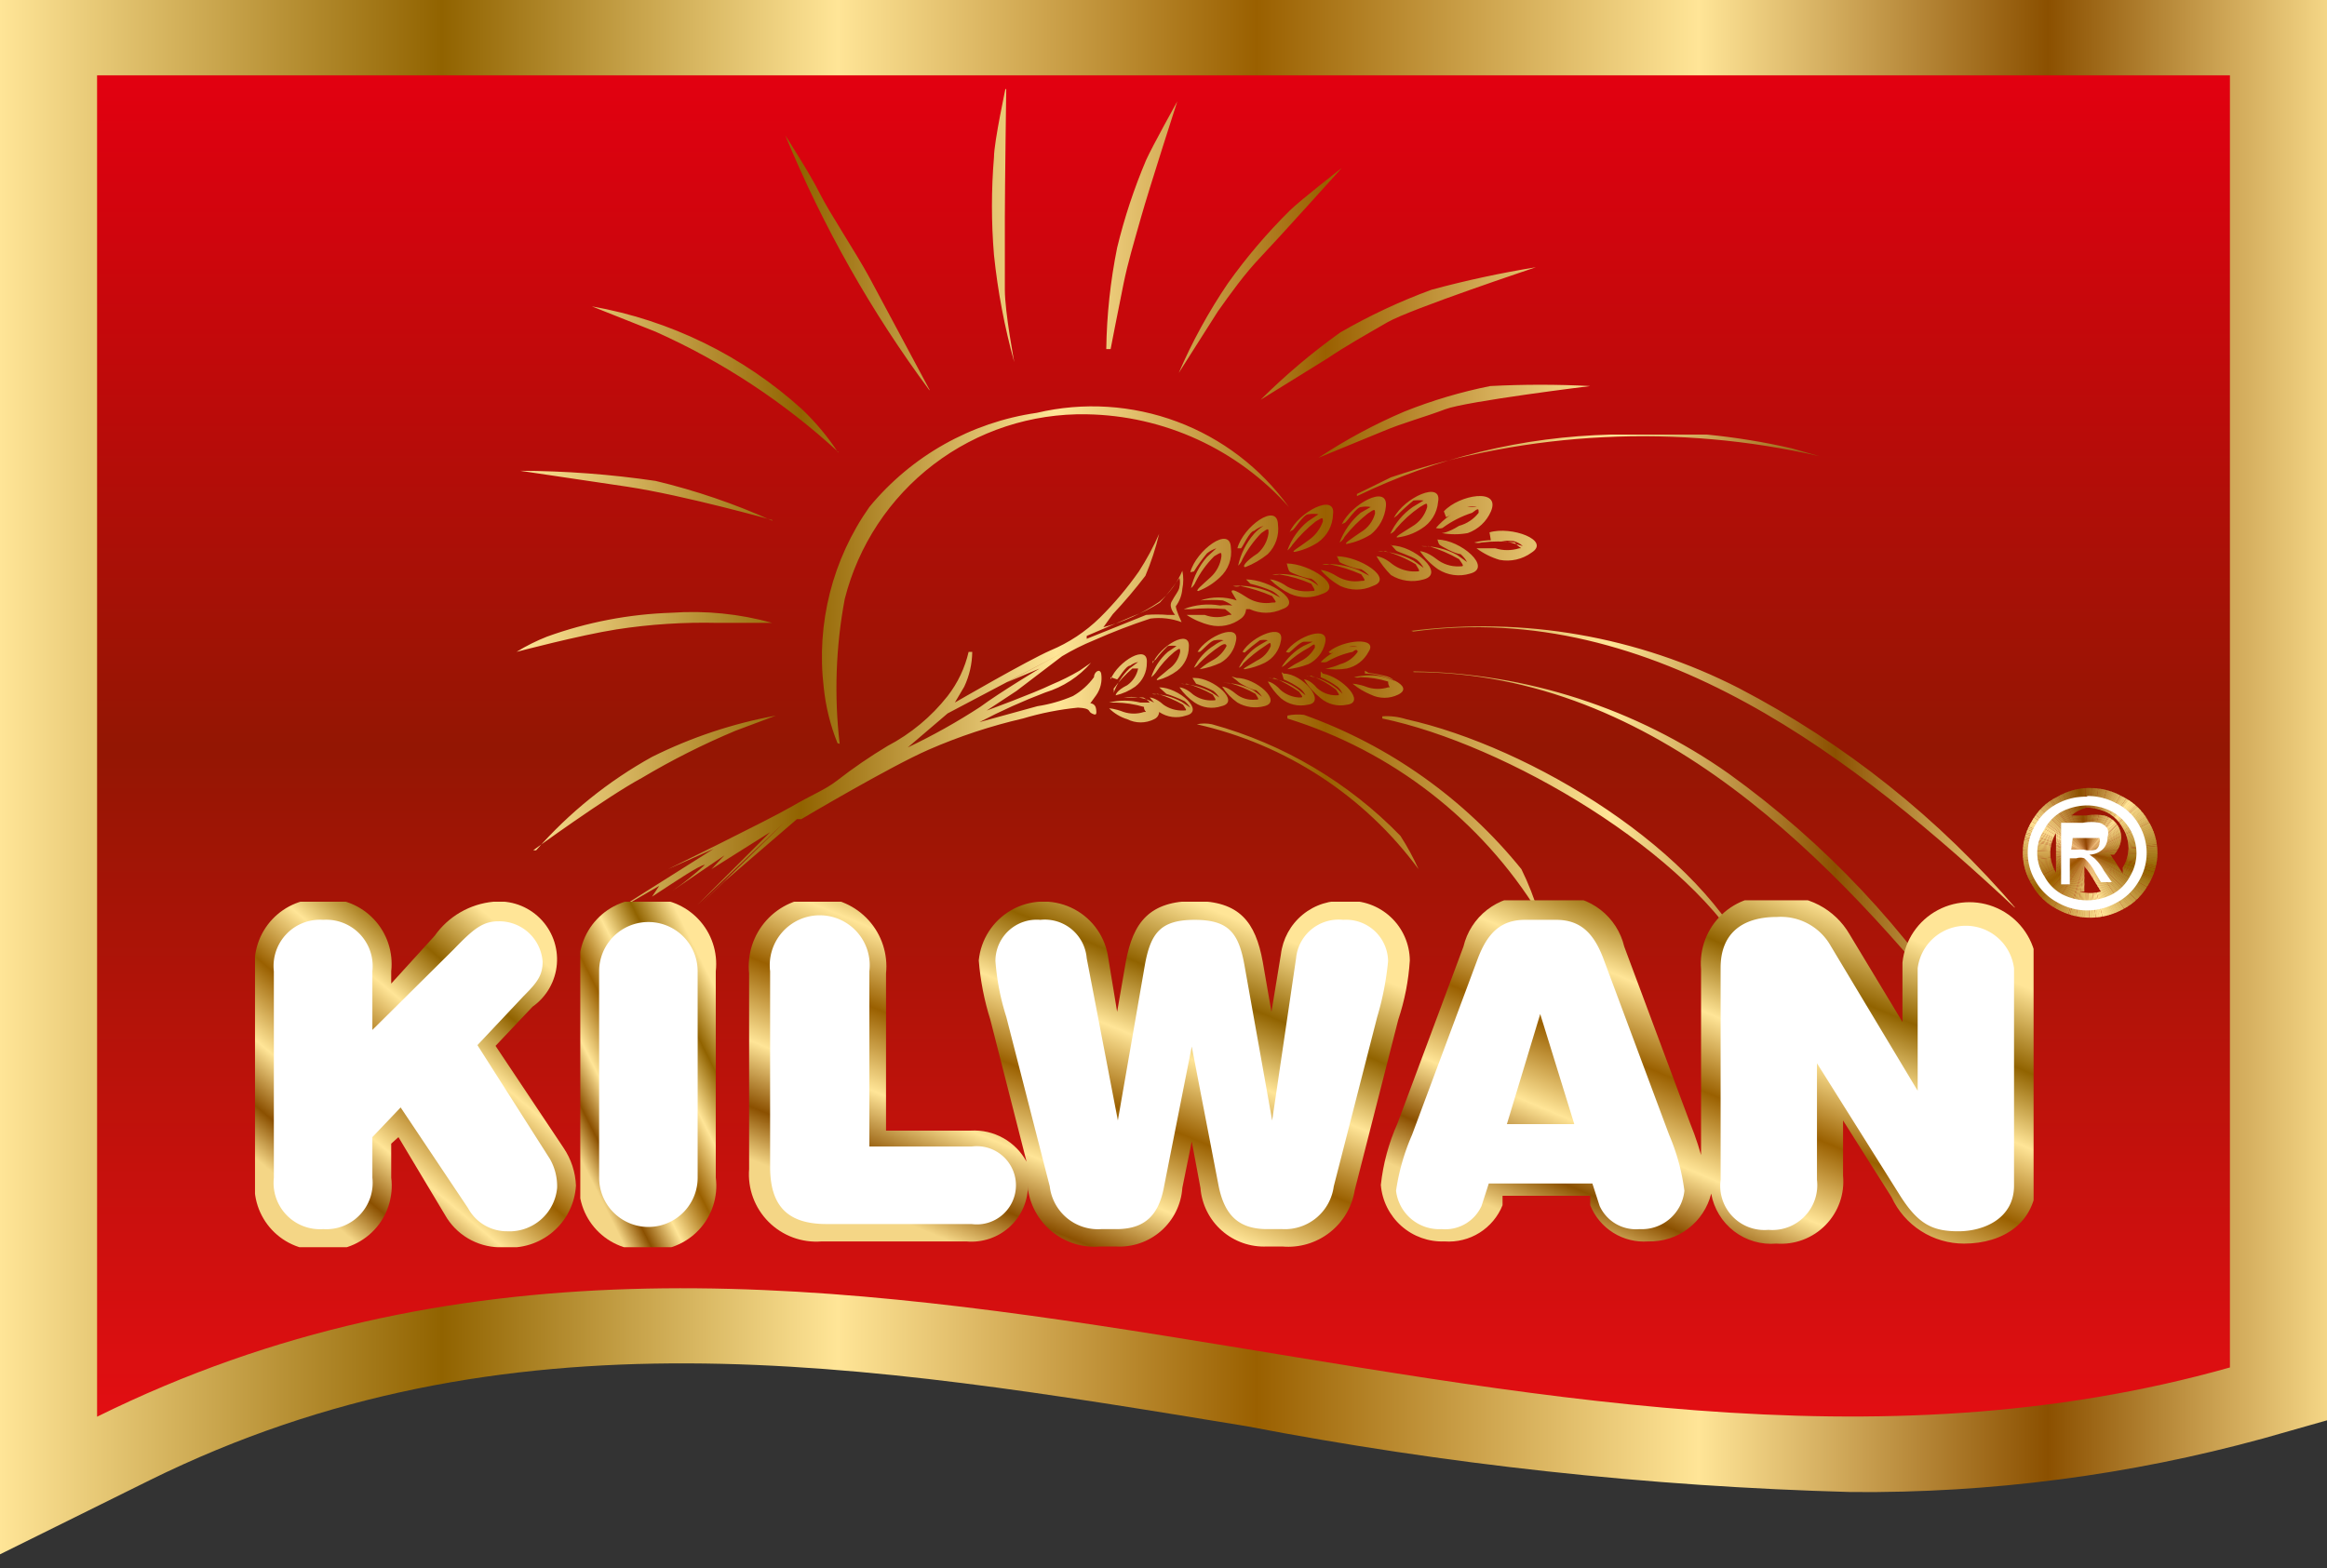 <svg xmlns="http://www.w3.org/2000/svg" xmlns:xlink="http://www.w3.org/1999/xlink" viewBox="0 0 32.12 21.65"><rect x="0" y="0" width="32.12" height="21.65" fill="#333333" stroke="none"/><defs><style>.cls-1{fill:none;clip-rule:evenodd;}.cls-2{clip-path:url(#clip-path);}.cls-3{fill:url(#Безымянный_градиент_8);}.cls-4{clip-path:url(#clip-path-2);}.cls-5{fill:url(#Безымянный_градиент_2);}.cls-6{clip-path:url(#clip-path-3);}.cls-7{fill:url(#Безымянный_градиент_8-2);}.cls-8{clip-path:url(#clip-path-4);}.cls-9{fill:url(#Безымянный_градиент_8-3);}.cls-10{clip-path:url(#clip-path-5);}.cls-11{fill:url(#Безымянный_градиент_8-4);}.cls-12{clip-path:url(#clip-path-6);}.cls-13{fill:url(#Безымянный_градиент_8-5);}.cls-14{clip-path:url(#clip-path-7);}.cls-15{fill:url(#Безымянный_градиент_8-6);}.cls-16{clip-path:url(#clip-path-8);}.cls-17{fill:url(#Безымянный_градиент_8-7);}.cls-18{fill:#fff;}.cls-19{clip-path:url(#clip-path-9);}.cls-20{fill:#ffe394;}.cls-100,.cls-101,.cls-102,.cls-103,.cls-104,.cls-105,.cls-106,.cls-107,.cls-108,.cls-109,.cls-110,.cls-111,.cls-112,.cls-113,.cls-114,.cls-115,.cls-116,.cls-117,.cls-118,.cls-119,.cls-120,.cls-121,.cls-122,.cls-123,.cls-124,.cls-125,.cls-126,.cls-127,.cls-128,.cls-129,.cls-130,.cls-131,.cls-132,.cls-133,.cls-134,.cls-135,.cls-136,.cls-137,.cls-138,.cls-139,.cls-140,.cls-141,.cls-142,.cls-143,.cls-144,.cls-145,.cls-146,.cls-147,.cls-148,.cls-149,.cls-150,.cls-151,.cls-152,.cls-153,.cls-154,.cls-155,.cls-156,.cls-157,.cls-158,.cls-159,.cls-160,.cls-161,.cls-162,.cls-163,.cls-164,.cls-165,.cls-166,.cls-167,.cls-168,.cls-169,.cls-170,.cls-171,.cls-172,.cls-173,.cls-174,.cls-175,.cls-176,.cls-177,.cls-178,.cls-179,.cls-180,.cls-181,.cls-182,.cls-183,.cls-184,.cls-185,.cls-186,.cls-187,.cls-188,.cls-189,.cls-190,.cls-191,.cls-192,.cls-193,.cls-194,.cls-195,.cls-196,.cls-197,.cls-198,.cls-199,.cls-20,.cls-200,.cls-201,.cls-202,.cls-203,.cls-204,.cls-205,.cls-206,.cls-207,.cls-208,.cls-209,.cls-21,.cls-210,.cls-211,.cls-212,.cls-213,.cls-214,.cls-215,.cls-216,.cls-217,.cls-218,.cls-219,.cls-22,.cls-220,.cls-221,.cls-222,.cls-223,.cls-224,.cls-225,.cls-226,.cls-227,.cls-228,.cls-229,.cls-23,.cls-230,.cls-231,.cls-232,.cls-233,.cls-234,.cls-235,.cls-236,.cls-237,.cls-238,.cls-239,.cls-24,.cls-240,.cls-241,.cls-242,.cls-243,.cls-244,.cls-245,.cls-246,.cls-247,.cls-248,.cls-249,.cls-25,.cls-250,.cls-26,.cls-27,.cls-28,.cls-29,.cls-30,.cls-31,.cls-32,.cls-33,.cls-34,.cls-35,.cls-36,.cls-37,.cls-38,.cls-39,.cls-40,.cls-41,.cls-42,.cls-43,.cls-44,.cls-45,.cls-46,.cls-47,.cls-48,.cls-49,.cls-50,.cls-51,.cls-52,.cls-53,.cls-54,.cls-55,.cls-56,.cls-57,.cls-58,.cls-59,.cls-60,.cls-61,.cls-62,.cls-63,.cls-64,.cls-65,.cls-66,.cls-67,.cls-68,.cls-69,.cls-70,.cls-71,.cls-72,.cls-73,.cls-74,.cls-75,.cls-76,.cls-77,.cls-78,.cls-79,.cls-80,.cls-81,.cls-82,.cls-83,.cls-84,.cls-85,.cls-86,.cls-87,.cls-88,.cls-89,.cls-90,.cls-91,.cls-92,.cls-93,.cls-94,.cls-95,.cls-96,.cls-97,.cls-98,.cls-99{fill-rule:evenodd;}.cls-21{fill:#fbdf90;}.cls-22{fill:#fadc8c;}.cls-23{fill:#f6d888;}.cls-24{fill:#f5d686;}.cls-25{fill:#f1d282;}.cls-26{fill:#efd07f;}.cls-27{fill:#edcd7c;}.cls-28{fill:#eaca78;}.cls-29{fill:#e8c774;}.cls-30{fill:#e6c371;}.cls-31{fill:#e3c16e;}.cls-32{fill:#e1be6a;}.cls-33{fill:#dfbb67;}.cls-34{fill:#dcb864;}.cls-35{fill:#dab560;}.cls-36{fill:#d8b35d;}.cls-37{fill:#d5af5a;}.cls-38{fill:#d3ad57;}.cls-39{fill:#d0aa53;}.cls-40{fill:#cfa851;}.cls-41{fill:#cca54d;}.cls-42{fill:#caa24a;}.cls-43{fill:#c89f48;}.cls-44{fill:#c59c44;}.cls-45{fill:#c39a41;}.cls-46{fill:#c1973e;}.cls-47{fill:#be943b;}.cls-48{fill:#bc9238;}.cls-49{fill:#ba8f36;}.cls-50{fill:#b78c32;}.cls-51{fill:#b58a2f;}.cls-52{fill:#b3872c;}.cls-53{fill:#b0842a;}.cls-54{fill:#af8226;}.cls-55{fill:#ac8023;}.cls-56{fill:#aa7e21;}.cls-57{fill:#a77b1e;}.cls-58{fill:#a5791a;}.cls-59{fill:#a37718;}.cls-60{fill:#a17414;}.cls-61{fill:#9f7211;}.cls-62{fill:#9c6f0e;}.cls-63{fill:#9a6d09;}.cls-64{fill:#986a05;}.cls-65{fill:#966902;}.cls-66{fill:#946600;}.cls-67{fill:#926400;}.cls-68{fill:#976904;}.cls-69{fill:#9a6c08;}.cls-70{fill:#9c6f0c;}.cls-71{fill:#9e7111;}.cls-72{fill:#a5791b;}.cls-73{fill:#a87c1f;}.cls-74{fill:#ab7f22;}.cls-75{fill:#ac8025;}.cls-76{fill:#af8329;}.cls-77{fill:#b2862c;}.cls-78{fill:#bd9239;}.cls-79{fill:#be953c;}.cls-80{fill:#c19840;}.cls-81{fill:#c49b43;}.cls-82{fill:#c79e46;}.cls-83{fill:#c9a14a;}.cls-84{fill:#cca44d;}.cls-85{fill:#d1ab54;}.cls-86{fill:#d4ae58;}.cls-87{fill:#d6b15b;}.cls-88{fill:#d9b45f;}.cls-89{fill:#dbb762;}.cls-90{fill:#deba66;}.cls-91{fill:#e0bd6a;}.cls-92{fill:#e8c775;}.cls-93{fill:#ebcb79;}.cls-94{fill:#edcd7d;}.cls-95{fill:#f0d180;}.cls-96{fill:#f2d484;}.cls-97{fill:#f8db8c;}.cls-98{fill:#ffe395;}.cls-99{fill:#ffe596;}.cls-100{fill:#fde193;}.cls-101{fill:#fbde8f;}.cls-102{fill:#f9db8b;}.cls-103{fill:#f6d787;}.cls-104{fill:#f4d483;}.cls-105{fill:#f1d180;}.cls-106{fill:#f0ce7e;}.cls-107{fill:#ecca7a;}.cls-108{fill:#ebc776;}.cls-109{fill:#e8c472;}.cls-110{fill:#e6c16e;}.cls-111{fill:#e3be6b;}.cls-112{fill:#e2bb68;}.cls-113{fill:#dfb864;}.cls-114{fill:#ddb561;}.cls-115{fill:#dbb15d;}.cls-116{fill:#d9af5a;}.cls-117{fill:#d6ac56;}.cls-118{fill:#d4a954;}.cls-119{fill:#d2a650;}.cls-120{fill:#d0a34d;}.cls-121{fill:#cda049;}.cls-122{fill:#cb9d46;}.cls-123{fill:#c99a43;}.cls-124{fill:#c69740;}.cls-125{fill:#c4943d;}.cls-126{fill:#c2923a;}.cls-127{fill:#bf8e36;}.cls-128{fill:#bd8b33;}.cls-129{fill:#bc8930;}.cls-130{fill:#b9862e;}.cls-131{fill:#b7832a;}.cls-132{fill:#b58027;}.cls-133{fill:#b37e24;}.cls-134{fill:#b07b21;}.cls-135{fill:#ae791e;}.cls-136{fill:#ac761c;}.cls-137{fill:#ab7418;}.cls-138{fill:#a87115;}.cls-139{fill:#a66e11;}.cls-140{fill:#a46c0d;}.cls-141{fill:#a26a09;}.cls-142{fill:#9f6706;}.cls-143{fill:#9e6501;}.cls-144{fill:#9c6200;}.cls-145{fill:#9b6100;}.cls-146{fill:#9d6400;}.cls-147{fill:#9f6603;}.cls-148{fill:#a06807;}.cls-149{fill:#a26a0c;}.cls-150{fill:#a46d0f;}.cls-151{fill:#a77013;}.cls-152{fill:#a87216;}.cls-153{fill:#ac771c;}.cls-154{fill:#ae791f;}.cls-155{fill:#b6832a;}.cls-156{fill:#b9852d;}.cls-157{fill:#ba8830;}.cls-158{fill:#bd8a32;}.cls-159{fill:#bf8d35;}.cls-160{fill:#c19039;}.cls-161{fill:#c3933b;}.cls-162{fill:#c5953e;}.cls-163{fill:#c79841;}.cls-164{fill:#ca9b45;}.cls-165{fill:#cc9e47;}.cls-166{fill:#cea14b;}.cls-167{fill:#d0a34e;}.cls-168{fill:#d6ac57;}.cls-169{fill:#ddb460;}.cls-170{fill:#dfb763;}.cls-171{fill:#e1ba67;}.cls-172{fill:#e3bd6b;}.cls-173{fill:#e5c06d;}.cls-174{fill:#e7c371;}.cls-175{fill:#e9c675;}.cls-176{fill:#ecc977;}.cls-177{fill:#edcb7b;}.cls-178{fill:#f0cf7f;}.cls-179{fill:#f2d281;}.cls-180{fill:#f5d685;}.cls-181{fill:#f7d889;}.cls-182{fill:#f9db8c;}.cls-183{fill:#ffe294;}.cls-184{fill:#ffe597;}.cls-185{fill:#fadd8e;}.cls-186{fill:#f3d485;}.cls-187{fill:#f0cf81;}.cls-188{fill:#ecca7c;}.cls-189{fill:#eac678;}.cls-190{fill:#e7c273;}.cls-191{fill:#e3be6f;}.cls-192{fill:#e1ba6b;}.cls-193{fill:#ddb566;}.cls-194{fill:#dab162;}.cls-195{fill:#d7ad5d;}.cls-196{fill:#d4a959;}.cls-197{fill:#d1a556;}.cls-198{fill:#cea151;}.cls-199{fill:#cb9d4d;}.cls-200{fill:#c79949;}.cls-201{fill:#c59545;}.cls-202{fill:#c19142;}.cls-203{fill:#be8d3d;}.cls-204{fill:#bb893a;}.cls-205{fill:#b88536;}.cls-206{fill:#b58132;}.cls-207{fill:#b27f2f;}.cls-208{fill:#af7b2b;}.cls-209{fill:#ac7728;}.cls-210{fill:#a97324;}.cls-211{fill:#a67021;}.cls-212{fill:#a36c1e;}.cls-213{fill:#a1691a;}.cls-214{fill:#9d6517;}.cls-215{fill:#9b6112;}.cls-216{fill:#985e0f;}.cls-217{fill:#955b0b;}.cls-218{fill:#935806;}.cls-219{fill:#8f5502;}.cls-220{fill:#8c5100;}.cls-221{fill:#8d5200;}.cls-222{fill:#915604;}.cls-223{fill:#945a08;}.cls-224{fill:#975d0e;}.cls-225{fill:#9a6112;}.cls-226{fill:#9d6516;}.cls-227{fill:#a16a1a;}.cls-228{fill:#a46d1e;}.cls-229{fill:#a77122;}.cls-230{fill:#ab7626;}.cls-231{fill:#ae792a;}.cls-232{fill:#b27e2d;}.cls-233{fill:#b48132;}.cls-234{fill:#b88636;}.cls-235{fill:#bb8a3a;}.cls-236{fill:#bf8f3f;}.cls-237{fill:#c39342;}.cls-238{fill:#c69847;}.cls-239{fill:#ca9c4c;}.cls-240{fill:#cda150;}.cls-241{fill:#d0a655;}.cls-242{fill:#d4aa5a;}.cls-243{fill:#d7af5e;}.cls-244{fill:#dbb463;}.cls-245{fill:#deb868;}.cls-246{fill:#e2bd6d;}.cls-247{fill:#e6c272;}.cls-248{fill:#e9c777;}.cls-249{fill:#edcc7c;}.cls-250{fill:#f0d080;}</style><clipPath id="clip-path"><path class="cls-1" d="M32.12,0V19.61l-.88.25a20.81,20.81,0,0,1-5.69.74,51.78,51.78,0,0,1-8.35-.91C11.9,18.82,7,18,2.06,20.44L0,21.46V0Z"/></clipPath><linearGradient id="Безымянный_градиент_8" y1="10.73" x2="32.12" y2="10.73" gradientUnits="userSpaceOnUse"><stop offset="0" stop-color="#ffe597"/><stop offset="0.19" stop-color="#916300"/><stop offset="0.36" stop-color="#ffe597"/><stop offset="0.54" stop-color="#9a6000"/><stop offset="0.73" stop-color="#ffe597"/><stop offset="0.88" stop-color="#8b5000"/><stop offset="1" stop-color="#f4d686"/></linearGradient><clipPath id="clip-path-2"><path class="cls-1" d="M30.78,1V18.88c-9.81,2.77-19.63-4.17-29.44.68V1Z"/></clipPath><linearGradient id="Безымянный_градиент_2" x1="16.06" y1="1.04" x2="16.06" y2="19.56" gradientUnits="userSpaceOnUse"><stop offset="0" stop-color="#e20010"/><stop offset="0.5" stop-color="#941603"/><stop offset="1" stop-color="#e20e12"/></linearGradient><clipPath id="clip-path-3"><path class="cls-1" d="M7.36,11.74s1-.73,1.5-1a10.33,10.33,0,0,1,1.29-.65l.56-.21A6.44,6.44,0,0,0,9,10.45a6,6,0,0,0-1.6,1.29M7.13,9S8,8.77,8.51,8.69a7.91,7.91,0,0,1,1.4-.09c.39,0,.75,0,.75,0a4.12,4.12,0,0,0-1.39-.14,5.59,5.59,0,0,0-1.72.33A2.63,2.63,0,0,0,7.13,9Zm3.53-1.82s-1.21-.34-2-.46L7.18,6.5a13.1,13.1,0,0,1,1.87.14A9,9,0,0,1,10.66,7.19Zm.91-.94A9.37,9.37,0,0,0,9.05,4.58l-.88-.35a5.83,5.83,0,0,1,2.9,1.42A3.39,3.39,0,0,1,11.57,6.25Zm1.26-.86L12,3.83c-.19-.35-.55-.89-.69-1.17s-.47-.79-.47-.79A16.5,16.5,0,0,0,12.83,5.39ZM14,5a9,9,0,0,1-.28-1.48,8.11,8.11,0,0,1,0-1.35c0-.21.17-1,.17-1S13.87,2.61,13.87,3s0,.69,0,1S14,5,14,5Zm-1.47,5.32a8.61,8.61,0,0,0,1-.56c.27-.2.82-.53.82-.53l-.45.19L14.69,9l-1.61.85ZM15,8.82l.82-.33a1.8,1.8,0,0,1,.3,0c.08,0,.1,0,.1,0s-.09-.1-.05-.18.11-.16.11-.21a.25.25,0,0,0,0-.12,3.51,3.51,0,0,1-.27.34,1.93,1.93,0,0,1-.38.19L15,8.78Zm-4,2.49s-.72.62-1,.86l-.3.29,1.12-1.1L9.63,12.49l1-1L9.82,12l.18-.19-.72.49a3.91,3.91,0,0,0,.45-.36c-.07,0-.45.26-.47.27L9,12.38l.1-.15-.74.43,1.49-.94L9.22,12s1.39-.68,1.7-.86.46-.23.63-.36a7.07,7.07,0,0,1,.7-.48,2.58,2.58,0,0,0,.83-.69A1.57,1.57,0,0,0,13.37,9l.05,0a1.16,1.16,0,0,1-.11.48l-.13.22s1-.58,1.32-.72a2.16,2.16,0,0,0,.68-.45,4.63,4.63,0,0,0,.54-.64A3.68,3.68,0,0,0,16,7.37a3.69,3.69,0,0,1-.19.58,6.81,6.81,0,0,1-.45.53l-.13.18A2.48,2.48,0,0,0,16,8.31a1.13,1.13,0,0,0,.32-.43s0,0,0,0a.61.61,0,0,1,0,.25.46.46,0,0,1-.09.24c0,.05.08.22.08.22a.9.9,0,0,0-.43-.05,8.32,8.32,0,0,0-.78.3,3.27,3.27,0,0,0-.44.22l-.63.48-.41.27s.63-.23.9-.36a3.06,3.06,0,0,0,.38-.19l.16-.11a1.36,1.36,0,0,1-.63.41,8.36,8.36,0,0,0-.91.41l.8-.22a2,2,0,0,0,.49-.14.94.94,0,0,0,.29-.26c0-.07.08-.13.1-.05a.41.41,0,0,1-.07.3l-.08.11s.07,0,.08.08,0,.09-.06.06,0-.07-.19-.08a4,4,0,0,0-.76.15,7.45,7.45,0,0,0-1.3.43C12.29,10.58,11.06,11.31,11.06,11.31Zm4.27-6.49a7.63,7.63,0,0,1,.15-1.4,7.79,7.79,0,0,1,.4-1.21c.08-.18.43-.81.43-.81S15.86,2.61,15.75,3s-.18.62-.24.91S15.33,4.82,15.33,4.82Zm1,.33a7.48,7.48,0,0,1,.68-1.24,7.68,7.68,0,0,1,.85-1c.14-.14.72-.59.72-.59s-.9,1-1.12,1.23-.42.51-.59.75Zm1.13.37a8.85,8.85,0,0,1,1.1-.93A8.08,8.08,0,0,1,19.76,4a14.3,14.3,0,0,1,1.44-.31s-1.74.58-2.05.76-.58.33-.83.5Zm.8.8a7.35,7.35,0,0,1,1.19-.64,6.79,6.79,0,0,1,1.18-.35,13.28,13.28,0,0,1,1.38,0s-1.71.21-2,.32-.59.19-.85.3ZM16.52,10A5.23,5.23,0,0,1,19.58,12l0,0a3.4,3.4,0,0,0-.25-.46A5.76,5.76,0,0,0,16.73,10,.51.51,0,0,0,16.52,10Zm1.25-.08a6.25,6.25,0,0,1,3.47,2.69l0,0A4,4,0,0,0,21,12a6.81,6.81,0,0,0-3-2.13A.69.69,0,0,0,17.77,9.88Zm1.31,0c1.69.35,4.27,1.85,5.08,3.38l.05.06c-.71-1.62-3.09-3.05-4.8-3.43A.88.88,0,0,0,19.08,9.89Zm-.35-3.07A8.5,8.5,0,0,1,22.24,6c.36,0,.82,0,1.32,0a9.21,9.21,0,0,1,1.17.19l.39.11a10.93,10.93,0,0,0-5.92.29C19,6.69,18.73,6.82,18.73,6.82Zm-3.4,2.53c.1-.25.52-.5.5-.23a.41.41,0,0,1-.16.33.74.74,0,0,1-.27.12s0-.06.16-.14a.37.37,0,0,0,.15-.23s0,0-.08,0a1.66,1.66,0,0,0-.26.28.1.1,0,0,1,0,.06.9.9,0,0,1,.22-.34l.12-.09a.27.27,0,0,0-.11.05c-.06,0-.16.18-.18.19A0,0,0,0,1,15.33,9.35Zm.58-.22c.1-.24.52-.49.5-.23a.42.42,0,0,1-.16.33.78.78,0,0,1-.27.13c-.05,0,.05-.06.15-.15A.38.38,0,0,0,16.29,9c0-.05,0-.06-.08,0a1.36,1.36,0,0,0-.26.29.28.28,0,0,1-.06.06A.79.79,0,0,1,16.12,9l.12-.08a.34.34,0,0,0-.12,0,1.37,1.37,0,0,0-.17.19S15.91,9.13,15.91,9.13ZM16.53,9c.13-.22.59-.41.53-.15a.44.44,0,0,1-.21.3,1.1,1.1,0,0,1-.29.09s.06-.06.17-.12a.46.46,0,0,0,.2-.2s0-.06-.09,0a1.85,1.85,0,0,0-.29.24.18.18,0,0,1-.07.06.75.75,0,0,1,.28-.31.5.5,0,0,1,.13-.07.3.3,0,0,0-.12,0c-.06,0-.18.15-.21.16A0,0,0,0,1,16.53,9Zm.62,0c.13-.22.59-.41.53-.15a.42.42,0,0,1-.22.3,1,1,0,0,1-.28.09c-.05,0,.06-.05.17-.12a.38.38,0,0,0,.19-.2c0-.05,0-.06-.08,0a2,2,0,0,0-.3.24.13.13,0,0,1-.06.06.75.75,0,0,1,.28-.31l.12-.07a.27.27,0,0,0-.11,0,2.49,2.49,0,0,0-.21.17S17.15,9,17.15,9Zm.6,0c.15-.22.61-.38.54-.12a.43.43,0,0,1-.23.29,1.17,1.17,0,0,1-.29.07s.06-.05.18-.11a.45.45,0,0,0,.2-.19c0-.05,0-.06-.08,0a1.54,1.54,0,0,0-.31.22.21.21,0,0,1-.07.05.84.84,0,0,1,.3-.29l.13-.06-.12,0c-.06,0-.19.15-.21.15S17.75,9,17.75,9Zm.59,0c.2-.17.69-.21.55,0a.45.45,0,0,1-.3.23.91.91,0,0,1-.3,0s.07,0,.21-.06A.43.43,0,0,0,18.74,9s0-.06-.07,0a1.18,1.18,0,0,0-.36.14.18.18,0,0,1-.08,0,.8.8,0,0,1,.37-.21l.14,0a.28.28,0,0,0-.12,0c-.07,0-.23.09-.25.09S18.34,9,18.34,9Zm.5.3c.26,0,.7.17.46.29a.43.43,0,0,1-.38,0,1,1,0,0,1-.25-.15s.08,0,.21.05a.47.47,0,0,0,.28,0c.05,0,0,0,0-.08a1.36,1.36,0,0,0-.38-.06.17.17,0,0,1-.09,0,.9.9,0,0,1,.43,0l.13.05a.28.28,0,0,0-.1-.06,1.91,1.91,0,0,0-.26-.05A0,0,0,0,1,18.84,9.26ZM16,9.49c.27,0,.64.33.37.39A.42.42,0,0,1,16,9.83l0,0s0,.07-.07.1a.41.41,0,0,1-.37,0,.6.6,0,0,1-.25-.15s.07,0,.2.05a.45.45,0,0,0,.28,0c.06,0,0,0,0-.07a1.48,1.48,0,0,0-.39-.06h-.09a.89.89,0,0,1,.43,0l.13,0a.27.27,0,0,0-.09-.07l-.27,0a0,0,0,0,1,0,0,.69.69,0,0,1,.42.07l-.06-.07s.08,0,.19.1a.45.45,0,0,0,.27.08c.06,0,.05,0,0-.08a1.67,1.67,0,0,0-.35-.15.12.12,0,0,1-.08,0,.9.9,0,0,1,.41.11l.12.08a.38.38,0,0,0-.08-.09,1.83,1.83,0,0,0-.25-.1A0,0,0,0,1,16,9.49Zm.49-.13c.26,0,.64.33.37.39a.42.42,0,0,1-.37-.05.81.81,0,0,1-.21-.21s.08,0,.19.1a.42.42,0,0,0,.27.08c.05,0,.05,0,0-.08a1.54,1.54,0,0,0-.36-.15.17.17,0,0,1-.08,0,1,1,0,0,1,.41.11l.12.08a.38.38,0,0,0-.08-.09,1.38,1.38,0,0,0-.24-.1A0,0,0,0,1,16.46,9.36Zm.58,0c.27,0,.64.33.38.39a.49.49,0,0,1-.37-.05.81.81,0,0,1-.21-.22s.07,0,.19.1a.37.37,0,0,0,.27.08c.05,0,.05,0,0-.08a1.54,1.54,0,0,0-.36-.15l-.08,0a.86.86,0,0,1,.41.1l.12.09a.38.38,0,0,0-.08-.09c-.05,0-.22-.09-.24-.11S17,9.34,17,9.34Zm.65-.06c.26,0,.6.4.33.43a.43.43,0,0,1-.37-.09.9.9,0,0,1-.18-.23s.07,0,.18.12a.43.43,0,0,0,.25.1c.06,0,.06,0,0-.08a2,2,0,0,0-.34-.19.12.12,0,0,1-.08,0,.89.89,0,0,1,.4.15l.11.09a.25.25,0,0,0-.07-.09,1.14,1.14,0,0,0-.23-.13A0,0,0,0,1,17.69,9.28Zm.54,0c.27.05.6.4.33.43a.42.42,0,0,1-.36-.09A1,1,0,0,1,18,9.38s.08,0,.18.12a.39.39,0,0,0,.26.1c.06,0,.05,0,0-.08a1.45,1.45,0,0,0-.34-.19.11.11,0,0,1-.07,0,.82.82,0,0,1,.39.15.57.57,0,0,1,.11.1.24.24,0,0,0-.07-.1,1.14,1.14,0,0,0-.23-.13A0,0,0,0,1,18.23,9.27ZM16.43,7.9c.08-.3.55-.65.56-.34a.47.47,0,0,1-.15.41.9.9,0,0,1-.3.19c-.05,0,.05-.08.17-.19a.47.47,0,0,0,.15-.29c0-.06,0-.06-.1,0a1.36,1.36,0,0,0-.26.36.21.21,0,0,1-.06.08,1,1,0,0,1,.22-.43l.13-.12a.4.4,0,0,0-.13.07,2.09,2.09,0,0,0-.18.25A0,0,0,0,1,16.43,7.9Zm.65-.33c.08-.3.55-.64.56-.33a.49.49,0,0,1-.14.41,1.18,1.18,0,0,1-.31.18c-.05,0,0-.08.17-.19a.45.45,0,0,0,.15-.28c0-.07,0-.07-.1,0a1.54,1.54,0,0,0-.26.36.21.21,0,0,1-.06.09,1,1,0,0,1,.22-.44.63.63,0,0,1,.13-.11.4.4,0,0,0-.13.07c-.06,0-.16.23-.18.24A0,0,0,0,1,17.08,7.57Zm.72-.22c.12-.28.64-.55.6-.25a.49.49,0,0,1-.21.39.92.92,0,0,1-.32.13c-.06,0,.06-.06.19-.16a.53.53,0,0,0,.2-.26c0-.06,0-.06-.1,0a1.92,1.92,0,0,0-.32.32.3.3,0,0,1-.07.08.91.91,0,0,1,.28-.4l.15-.1a.44.44,0,0,0-.14,0c-.07,0-.19.21-.22.22S17.8,7.35,17.8,7.35Zm.72-.11c.13-.28.64-.56.61-.25a.57.57,0,0,1-.21.39,1,1,0,0,1-.33.13c-.05,0,.06-.07.19-.16a.43.43,0,0,0,.2-.26c0-.06,0-.07-.1,0a1.93,1.93,0,0,0-.32.32.18.18,0,0,1-.07.08,1,1,0,0,1,.29-.41L18.92,7a.35.35,0,0,0-.13,0c-.07,0-.2.21-.23.22S18.52,7.24,18.52,7.24Zm.72-.09c.14-.28.67-.52.61-.22a.48.48,0,0,1-.23.37.78.78,0,0,1-.33.12c-.05,0,.06-.06.2-.15A.45.45,0,0,0,19.7,7c0-.06,0-.06-.1,0a1.64,1.64,0,0,0-.33.3.16.16,0,0,1-.08.07A.93.93,0,0,1,19.5,7l.15-.09a.63.63,0,0,0-.14,0,2.75,2.75,0,0,0-.23.21S19.24,7.15,19.24,7.15Zm.69-.09c.21-.23.79-.33.65,0a.55.55,0,0,1-.32.3,1,1,0,0,1-.36,0s.08,0,.24-.1a.51.51,0,0,0,.27-.18c0-.06,0-.07-.09,0a1.43,1.43,0,0,0-.41.21.16.16,0,0,1-.09,0,1.09,1.09,0,0,1,.4-.29l.17,0a.29.29,0,0,0-.14,0c-.08,0-.26.14-.29.14A0,0,0,0,1,19.93,7.06Zm.63.29c.3-.09.85.11.58.28a.57.57,0,0,1-.44.1,1,1,0,0,1-.32-.16s.1,0,.26,0a.55.55,0,0,0,.33,0c.06,0,0,0-.06-.08a1.87,1.87,0,0,0-.46,0,.18.18,0,0,1-.1,0,1,1,0,0,1,.5,0l.17.05a.3.3,0,0,0-.13-.07,2.11,2.11,0,0,0-.31,0S20.56,7.35,20.56,7.35ZM17.2,8c.32,0,.8.31.5.41a.53.53,0,0,1-.45,0l-.05,0s0,.08-.07.13a.51.51,0,0,1-.43.09,1,1,0,0,1-.32-.14s.09,0,.25,0a.46.46,0,0,0,.33,0c.06,0,.05,0-.05-.08a2.57,2.57,0,0,0-.47,0h-.1a.94.94,0,0,1,.5-.05.68.68,0,0,1,.17,0,.52.52,0,0,0-.13-.07,1.72,1.72,0,0,0-.31,0,0,0,0,0,1,0,0,.78.78,0,0,1,.5,0L17,8.17c0-.05.09,0,.23.09a.5.5,0,0,0,.33.06c.07,0,.06,0,0-.09a2.22,2.22,0,0,0-.44-.14.14.14,0,0,1-.1,0,1.12,1.12,0,0,1,.5.08l.15.08a.42.42,0,0,0-.11-.09,1.75,1.75,0,0,0-.3-.1A0,0,0,0,1,17.2,8Zm.56-.22c.32,0,.8.32.49.42a.55.55,0,0,1-.44,0A1,1,0,0,1,17.53,8s.1,0,.24.1a.56.56,0,0,0,.33.06c.06,0,.06,0,0-.1a1.78,1.78,0,0,0-.44-.13.26.26,0,0,1-.1,0,1.11,1.11,0,0,1,.5.07.7.7,0,0,1,.14.09.27.27,0,0,0-.1-.1c-.07,0-.28-.08-.3-.1S17.76,7.77,17.76,7.77Zm.69-.1c.32,0,.8.31.5.41a.53.53,0,0,1-.45,0,1,1,0,0,1-.27-.22s.09,0,.23.09a.5.5,0,0,0,.33.06c.06,0,.06,0,0-.09a2.22,2.22,0,0,0-.44-.14.14.14,0,0,1-.1,0,1.12,1.12,0,0,1,.5.08l.15.08a.42.42,0,0,0-.11-.09c-.07,0-.28-.08-.3-.1A0,0,0,0,1,18.45,7.67Zm.75-.15c.32,0,.76.39.45.47a.56.56,0,0,1-.45-.06A1.3,1.3,0,0,1,19,7.68s.09,0,.22.11a.51.51,0,0,0,.32.1c.07,0,.06,0,0-.1a1.66,1.66,0,0,0-.42-.18.18.18,0,0,1-.1,0,1.09,1.09,0,0,1,.49.13l.14.1a.38.38,0,0,0-.09-.11c-.07-.05-.27-.11-.29-.13S19.2,7.52,19.2,7.52Zm.64-.08c.32,0,.77.39.45.47a.53.53,0,0,1-.44-.06,1,1,0,0,1-.25-.25s.09,0,.23.11a.47.47,0,0,0,.31.1c.07,0,.07,0,0-.1a2.12,2.12,0,0,0-.42-.18.26.26,0,0,1-.1,0,1,1,0,0,1,.49.12l.14.1a.38.38,0,0,0-.09-.11c-.07,0-.27-.11-.29-.13S19.84,7.44,19.84,7.44Zm-.33,1.83c3.36,0,5.82,2.62,7.68,4.94a12.7,12.7,0,0,0-3.33-3.54A7.73,7.73,0,0,0,19.51,9.27Zm0-.56c3.32-.46,6.15,1.8,8.33,3.84A12.82,12.82,0,0,0,24,9.5,7.77,7.77,0,0,0,19.48,8.71Zm-7.92,1.55a6.66,6.66,0,0,1,.07-2A3.38,3.38,0,0,1,15,5.72,3.82,3.82,0,0,1,17.79,7a3.34,3.34,0,0,0-3.48-1.3A3.67,3.67,0,0,0,12,7a3.59,3.59,0,0,0-.63,2.49A2.84,2.84,0,0,0,11.56,10.26Z"/></clipPath><linearGradient id="Безымянный_градиент_8-2" x1="7.13" y1="7.72" x2="27.81" y2="7.72" xlink:href="#Безымянный_градиент_8"/><clipPath id="clip-path-4"><polygon class="cls-1" points="21.39 15.27 21.27 14.87 21.15 15.27 21.39 15.27"/></clipPath><linearGradient id="Безымянный_градиент_8-3" x1="21.39" y1="14.97" x2="21.15" y2="15.17" xlink:href="#Безымянный_градиент_8"/><clipPath id="clip-path-5"><path class="cls-1" d="M8,16.26V13.41a.9.9,0,0,1,.94-1,.9.9,0,0,1,.94,1v2.85a.89.89,0,0,1-.94,1,.89.89,0,0,1-.94-1"/></clipPath><linearGradient id="Безымянный_градиент_8-4" x1="10.17" y1="14.23" x2="7.74" y2="15.45" xlink:href="#Безымянный_градиент_8"/><clipPath id="clip-path-6"><path class="cls-1" d="M5.4,13.58,6,12.92a1.12,1.12,0,0,1,.81-.47.8.8,0,0,1,.54,1.45l-.51.54.94,1.41a1,1,0,0,1,.17.52.91.91,0,0,1-1,.85.88.88,0,0,1-.78-.4L5.5,15.7l-.1.09v.47a.89.89,0,0,1-.94,1,.89.89,0,0,1-.94-1V13.41a.9.9,0,0,1,.94-1,.9.9,0,0,1,.94,1Z"/></clipPath><linearGradient id="Безымянный_градиент_8-5" x1="7.24" y1="13.06" x2="4.26" y2="16.61" xlink:href="#Безымянный_градиент_8"/><clipPath id="clip-path-7"><path class="cls-1" d="M14.16,16l-.49-1.92a3.72,3.72,0,0,1-.16-.82.9.9,0,0,1,1.78-.08l.13.79.12-.69c.1-.55.33-.84.95-.84s.84.29.94.84l.12.69.13-.79a.84.84,0,0,1,.9-.74.83.83,0,0,1,.88.82,3.22,3.22,0,0,1-.16.82l-.6,2.35a.93.93,0,0,1-1,.78h-.21a.88.88,0,0,1-.92-.81l-.12-.64-.13.64a.87.87,0,0,1-.92.81h-.21a.93.93,0,0,1-1-.78l0-.13v.06a.78.78,0,0,1-.85.78h-2a.93.93,0,0,1-1-1v-2.7a.95.95,0,1,1,1.89,0v2.17h1.17a.82.82,0,0,1,.77.43"/></clipPath><linearGradient id="Безымянный_градиент_8-6" x1="15.96" y1="12.24" x2="13.83" y2="17.43" xlink:href="#Безымянный_градиент_8"/><clipPath id="clip-path-8"><path class="cls-1" d="M23.48,16.18v-2.8a.93.93,0,0,1,1.05-1,1.05,1.05,0,0,1,1,.52l.73,1.21v-.82a.93.93,0,0,1,1.85,0v3c0,.59-.46.88-1,.88a1.1,1.1,0,0,1-1-.64l-.67-1.06v.76a.86.86,0,0,1-.92.94.84.84,0,0,1-.9-.69.87.87,0,0,1-.87.66.8.8,0,0,1-.8-.5l0-.13H20.74l0,.13a.8.8,0,0,1-.8.5.85.85,0,0,1-.88-.78,2.82,2.82,0,0,1,.23-.85l.91-2.44a.91.91,0,0,1,.9-.7h.42a.91.91,0,0,1,.9.7l.91,2.44a4.09,4.09,0,0,1,.19.59"/></clipPath><linearGradient id="Безымянный_градиент_8-7" x1="24.64" y1="12.23" x2="22.45" y2="17.44" xlink:href="#Безымянный_градиент_8"/><clipPath id="clip-path-9"><path class="cls-1" d="M28.7,11.63h.07s.08,0,.09,0H28.7Zm0,.68a.57.57,0,0,0,.3,0l-.11-.18a1,1,0,0,0-.12-.17h0v.35Zm-.32-.87,0,.06a.54.54,0,0,0-.08.28.53.53,0,0,0,.08.27l0,.06Zm.25-.18h.16a.74.74,0,0,1,.26,0,.32.32,0,0,1,.23.3.37.37,0,0,1-.1.24l-.05,0,.08.12.09.14a.35.35,0,0,0,0-.08.53.53,0,0,0,.08-.27.54.54,0,0,0-.08-.28.53.53,0,0,0-.21-.21.73.73,0,0,0-.29-.07A.54.54,0,0,0,28.59,11.26Zm.22-.38a.89.89,0,0,1,.45.12.8.8,0,0,1,.35.33.83.83,0,0,1,0,.89.83.83,0,0,1-.34.33.94.94,0,0,1-.92,0,.83.83,0,0,1-.34-.33.83.83,0,0,1,0-.89.8.8,0,0,1,.35-.33A.89.89,0,0,1,28.81,10.88Z"/></clipPath></defs><g id="Слой_2" data-name="Слой 2"><g id="Слой_1-2" data-name="Слой 1"><g class="cls-2"><rect class="cls-3" width="32.12" height="21.46"/></g><g class="cls-4"><rect class="cls-5" x="1.34" y="1.04" width="29.44" height="20.6"/></g><g class="cls-6"><rect class="cls-7" x="7.09" y="1.23" width="20.72" height="12.98"/></g><g class="cls-8"><rect class="cls-9" x="21.15" y="14.87" width="0.25" height="0.4"/></g><g class="cls-10"><rect class="cls-11" x="8.01" y="12.45" width="1.88" height="4.77"/></g><g class="cls-12"><rect class="cls-13" x="3.52" y="12.45" width="4.46" height="4.77"/></g><g class="cls-14"><rect class="cls-15" x="10.33" y="12.45" width="9.13" height="4.77"/></g><g class="cls-16"><rect class="cls-17" x="19.02" y="12.43" width="9.05" height="4.82"/></g><path class="cls-18" d="M5.14,14.22v-.81a.64.64,0,0,0-.68-.71.64.64,0,0,0-.68.71v2.85a.64.64,0,0,0,.68.71.64.64,0,0,0,.68-.71V15.7l.39-.41.93,1.39A.61.61,0,0,0,7,17a.66.66,0,0,0,.69-.6A.76.76,0,0,0,7.59,16l-1-1.57.64-.68c.18-.18.26-.28.26-.47a.6.6,0,0,0-.61-.56c-.22,0-.35.11-.62.39Z"/><path class="cls-18" d="M8.27,16.26a.68.68,0,1,0,1.36,0V13.41a.68.68,0,1,0-1.36,0Z"/><path class="cls-18" d="M12,15.83V13.41a.69.69,0,1,0-1.37,0v2.7c0,.55.25.79.78.79h2a.54.54,0,1,0,0-1.07Z"/><path class="cls-18" d="M17.56,15.47h0l-.38-2.13c-.08-.46-.22-.64-.69-.64s-.61.18-.69.64l-.37,2.13h0L15,13.23a.58.58,0,0,0-.64-.53.57.57,0,0,0-.62.57,3.37,3.37,0,0,0,.15.77l.6,2.34a.67.67,0,0,0,.71.59h.21c.4,0,.59-.2.66-.6l.38-1.92h0l.37,1.92c.08.4.27.6.67.6h.21a.68.68,0,0,0,.71-.59l.6-2.34a4,4,0,0,0,.15-.77.58.58,0,0,0-.62-.57.59.59,0,0,0-.65.53Z"/><path class="cls-18" d="M21.73,15.52H20.8L21.26,14h0Zm.25.82.1.31a.55.55,0,0,0,.55.32.59.59,0,0,0,.62-.53,2.9,2.9,0,0,0-.21-.77l-.91-2.44c-.13-.34-.31-.53-.65-.53h-.43c-.34,0-.52.19-.65.53l-.91,2.44a3,3,0,0,0-.22.77.6.6,0,0,0,.63.53.55.55,0,0,0,.55-.32l.1-.31Z"/><path class="cls-18" d="M26.47,15.06h0l-1.2-2a.79.79,0,0,0-.74-.4c-.52,0-.78.26-.78.7v2.93a.61.61,0,0,0,.66.69.62.62,0,0,0,.67-.69V14.68h0l1.13,1.8c.26.42.46.52.82.52s.77-.18.77-.63v-3a.67.67,0,0,0-1.33,0Z"/><g class="cls-19"><polygon class="cls-20" points="28.81 11.78 29.64 10.77 29.68 10.8 28.81 11.78"/><polygon class="cls-21" points="28.81 11.78 29.67 10.79 29.7 10.82 28.81 11.78"/><polygon class="cls-22" points="28.81 11.78 29.7 10.81 29.73 10.84 28.81 11.78"/><polygon class="cls-23" points="28.81 11.78 29.72 10.84 29.75 10.86 28.81 11.78"/><polygon class="cls-24" points="28.81 11.78 29.75 10.86 29.77 10.88 28.81 11.78"/><polygon class="cls-25" points="28.81 11.78 29.77 10.88 29.8 10.91 28.81 11.78"/><polygon class="cls-26" points="28.81 11.78 29.79 10.9 29.82 10.93 28.81 11.78"/><polygon class="cls-27" points="28.81 11.78 29.81 10.93 29.84 10.96 28.81 11.78"/><polygon class="cls-28" points="28.81 11.78 29.83 10.95 29.86 10.98 28.81 11.78"/><polygon class="cls-29" points="28.81 11.78 29.86 10.97 29.88 11.01 28.81 11.78"/><polygon class="cls-30" points="28.81 11.78 29.88 11 29.9 11.03 28.81 11.78"/><polygon class="cls-31" points="28.81 11.78 29.89 11.02 29.92 11.06 28.81 11.78"/><polygon class="cls-32" points="28.81 11.78 29.91 11.05 29.94 11.08 28.81 11.78"/><polygon class="cls-33" points="28.81 11.78 29.93 11.08 29.95 11.11 28.81 11.78"/><polygon class="cls-34" points="28.81 11.78 29.95 11.1 29.97 11.14 28.81 11.78"/><polygon class="cls-35" points="28.81 11.78 29.97 11.13 29.99 11.16 28.81 11.78"/><polygon class="cls-36" points="28.81 11.78 29.98 11.16 30 11.19 28.81 11.78"/><polygon class="cls-37" points="28.81 11.78 30 11.19 30.02 11.22 28.81 11.78"/><polygon class="cls-38" points="28.81 11.78 30.01 11.21 30.03 11.25 28.81 11.78"/><polygon class="cls-39" points="28.81 11.78 30.03 11.24 30.04 11.28 28.81 11.78"/><polygon class="cls-40" points="28.81 11.78 30.04 11.27 30.05 11.31 28.81 11.78"/><polygon class="cls-41" points="28.81 11.78 30.05 11.3 30.07 11.34 28.81 11.78"/><polygon class="cls-42" points="28.81 11.78 30.06 11.33 30.08 11.37 28.81 11.78"/><polygon class="cls-43" points="28.81 11.78 30.07 11.36 30.09 11.4 28.81 11.78"/><polygon class="cls-44" points="28.81 11.78 30.08 11.39 30.1 11.43 28.81 11.78"/><polygon class="cls-45" points="28.81 11.78 30.09 11.42 30.1 11.46 28.81 11.78"/><polygon class="cls-46" points="28.81 11.78 30.1 11.45 30.11 11.49 28.81 11.78"/><polygon class="cls-47" points="28.81 11.78 30.11 11.48 30.12 11.52 28.81 11.78"/><polygon class="cls-48" points="28.81 11.78 30.12 11.51 30.13 11.55 28.81 11.78"/><polygon class="cls-49" points="28.81 11.78 30.12 11.54 30.13 11.58 28.81 11.78"/><polygon class="cls-50" points="28.81 11.78 30.13 11.57 30.14 11.61 28.81 11.78"/><polygon class="cls-51" points="28.81 11.78 30.13 11.61 30.14 11.64 28.81 11.78"/><polygon class="cls-52" points="28.81 11.78 30.14 11.64 30.14 11.68 28.81 11.78"/><polygon class="cls-53" points="28.81 11.78 30.14 11.67 30.14 11.71 28.81 11.78"/><polygon class="cls-54" points="28.81 11.78 30.14 11.7 30.14 11.74 28.81 11.78"/><polygon class="cls-55" points="28.81 11.78 30.14 11.73 30.14 11.77 28.81 11.78"/><polygon class="cls-56" points="28.81 11.78 30.14 11.76 30.14 11.8 28.81 11.78"/><polygon class="cls-57" points="28.81 11.78 30.14 11.79 30.14 11.84 28.81 11.78"/><polygon class="cls-58" points="28.81 11.78 30.14 11.83 30.14 11.87 28.81 11.78"/><polygon class="cls-59" points="28.81 11.78 30.14 11.86 30.14 11.9 28.81 11.78"/><polygon class="cls-60" points="28.81 11.78 30.14 11.89 30.14 11.93 28.81 11.78"/><polygon class="cls-61" points="28.81 11.78 30.14 11.92 30.13 11.96 28.81 11.78"/><polygon class="cls-62" points="28.81 11.78 30.13 11.95 30.13 11.99 28.81 11.78"/><polygon class="cls-63" points="28.81 11.78 30.13 11.98 30.12 12.02 28.81 11.78"/><polygon class="cls-64" points="28.81 11.78 30.12 12.02 30.11 12.05 28.81 11.78"/><polygon class="cls-65" points="28.81 11.78 30.11 12.05 30.11 12.08 28.81 11.78"/><polygon class="cls-66" points="28.81 11.78 30.11 12.08 30.1 12.12 28.81 11.78"/><polygon class="cls-67" points="28.81 11.78 30.1 12.11 30.09 12.14 28.81 11.78"/><polygon class="cls-67" points="28.81 11.78 30.09 12.14 30.08 12.18 28.81 11.78"/><polygon class="cls-66" points="28.81 11.78 30.08 12.17 30.07 12.21 28.81 11.78"/><polygon class="cls-68" points="28.81 11.78 30.07 12.2 30.06 12.23 28.81 11.78"/><polygon class="cls-69" points="28.81 11.78 30.06 12.23 30.05 12.26 28.81 11.78"/><polygon class="cls-70" points="28.81 11.78 30.05 12.26 30.03 12.29 28.81 11.78"/><polygon class="cls-71" points="28.81 11.78 30.04 12.29 30.02 12.32 28.81 11.78"/><polygon class="cls-60" points="28.81 11.78 30.02 12.31 30 12.35 28.81 11.78"/><polygon class="cls-59" points="28.81 11.78 30.01 12.34 29.99 12.38 28.81 11.78"/><polygon class="cls-72" points="28.81 11.78 29.99 12.37 29.97 12.41 28.81 11.78"/><polygon class="cls-73" points="28.81 11.78 29.98 12.4 29.96 12.43 28.81 11.78"/><polygon class="cls-74" points="28.81 11.78 29.96 12.43 29.94 12.46 28.81 11.78"/><polygon class="cls-75" points="28.81 11.78 29.94 12.45 29.92 12.49 28.81 11.78"/><polygon class="cls-76" points="28.81 11.78 29.93 12.48 29.9 12.51 28.81 11.78"/><polygon class="cls-77" points="28.81 11.78 29.91 12.51 29.89 12.54 28.81 11.78"/><polygon class="cls-51" points="28.81 11.78 29.89 12.53 29.86 12.56 28.81 11.78"/><polygon class="cls-50" points="28.81 11.78 29.87 12.56 29.84 12.59 28.81 11.78"/><polygon class="cls-49" points="28.81 11.78 29.85 12.58 29.82 12.61 28.81 11.78"/><polygon class="cls-78" points="28.81 11.78 29.83 12.61 29.8 12.64 28.81 11.78"/><polygon class="cls-79" points="28.81 11.78 29.81 12.63 29.78 12.66 28.81 11.78"/><polygon class="cls-80" points="28.81 11.78 29.79 12.65 29.76 12.68 28.81 11.78"/><polygon class="cls-81" points="28.81 11.78 29.76 12.68 29.73 12.71 28.81 11.78"/><polygon class="cls-82" points="28.81 11.78 29.74 12.7 29.71 12.73 28.81 11.78"/><polygon class="cls-83" points="28.81 11.78 29.71 12.72 29.68 12.75 28.81 11.78"/><polygon class="cls-84" points="28.81 11.78 29.69 12.74 29.66 12.77 28.81 11.78"/><polygon class="cls-40" points="28.81 11.78 29.67 12.76 29.64 12.79 28.81 11.78"/><polygon class="cls-85" points="28.81 11.78 29.64 12.78 29.61 12.81 28.81 11.78"/><polygon class="cls-86" points="28.81 11.78 29.61 12.8 29.58 12.83 28.81 11.78"/><polygon class="cls-87" points="28.81 11.78 29.59 12.82 29.55 12.84 28.81 11.78"/><polygon class="cls-88" points="28.81 11.78 29.56 12.84 29.53 12.86 28.81 11.78"/><polygon class="cls-89" points="28.81 11.78 29.53 12.86 29.5 12.88 28.81 11.78"/><polygon class="cls-90" points="28.81 11.78 29.51 12.87 29.47 12.89 28.81 11.78"/><polygon class="cls-91" points="28.81 11.78 29.48 12.89 29.44 12.91 28.81 11.78"/><polygon class="cls-31" points="28.81 11.78 29.45 12.9 29.41 12.92 28.81 11.78"/><polygon class="cls-30" points="28.81 11.78 29.42 12.92 29.38 12.94 28.81 11.78"/><polygon class="cls-92" points="28.81 11.78 29.39 12.93 29.35 12.95 28.81 11.78"/><polygon class="cls-93" points="28.81 11.78 29.36 12.95 29.32 12.96 28.81 11.78"/><polygon class="cls-94" points="28.81 11.78 29.33 12.96 29.29 12.97 28.81 11.78"/><polygon class="cls-95" points="28.81 11.78 29.3 12.97 29.26 12.99 28.81 11.78"/><polygon class="cls-96" points="28.81 11.78 29.27 12.98 29.23 13 28.81 11.78"/><polygon class="cls-23" points="28.81 11.78 29.24 12.99 29.2 13.01 28.81 11.78"/><polygon class="cls-97" points="28.81 11.78 29.21 13 29.17 13.02 28.81 11.78"/><polygon class="cls-21" points="28.81 11.78 29.18 13.01 29.14 13.02 28.81 11.78"/><polygon class="cls-98" points="28.81 11.78 29.15 13.02 29.11 13.03 28.81 11.78"/><polygon class="cls-99" points="28.81 11.78 29.11 13.03 29.07 13.04 28.81 11.78"/><polygon class="cls-100" points="28.81 11.78 29.08 13.04 29.04 13.04 28.81 11.78"/><polygon class="cls-101" points="28.81 11.78 29.05 13.04 29.01 13.05 28.81 11.78"/><polygon class="cls-102" points="28.81 11.78 29.02 13.05 28.98 13.05 28.81 11.78"/><polygon class="cls-103" points="28.81 11.78 28.98 13.05 28.94 13.06 28.81 11.78"/><polygon class="cls-104" points="28.81 11.78 28.95 13.05 28.91 13.06 28.81 11.78"/><polygon class="cls-105" points="28.81 11.78 28.92 13.06 28.88 13.06 28.81 11.78"/><polygon class="cls-106" points="28.81 11.78 28.89 13.06 28.85 13.06 28.81 11.78"/><polygon class="cls-107" points="28.81 11.78 28.85 13.06 28.81 13.06 28.81 11.78"/><polygon class="cls-108" points="28.81 11.78 28.82 13.06 28.78 13.06 28.81 11.78"/><polygon class="cls-109" points="28.81 11.78 28.79 13.06 28.75 13.06 28.81 11.78"/><polygon class="cls-110" points="28.81 11.78 28.76 13.06 28.71 13.06 28.81 11.78"/><polygon class="cls-111" points="28.81 11.78 28.72 13.06 28.68 13.06 28.81 11.78"/><polygon class="cls-112" points="28.81 11.78 28.69 13.06 28.65 13.05 28.81 11.78"/><polygon class="cls-113" points="28.81 11.78 28.66 13.05 28.62 13.05 28.81 11.78"/><polygon class="cls-114" points="28.81 11.78 28.63 13.05 28.59 13.04 28.81 11.78"/><polygon class="cls-115" points="28.81 11.78 28.59 13.05 28.55 13.04 28.81 11.78"/><polygon class="cls-116" points="28.81 11.78 28.56 13.04 28.52 13.03 28.81 11.78"/><polygon class="cls-117" points="28.81 11.78 28.53 13.03 28.49 13.03 28.81 11.78"/><polygon class="cls-118" points="28.81 11.78 28.5 13.03 28.46 13.02 28.81 11.78"/><polygon class="cls-119" points="28.81 11.78 28.46 13.02 28.43 13.01 28.81 11.78"/><polygon class="cls-120" points="28.81 11.78 28.43 13.01 28.39 13 28.81 11.78"/><polygon class="cls-121" points="28.81 11.78 28.4 13 28.36 12.99 28.81 11.78"/><polygon class="cls-122" points="28.81 11.78 28.37 12.99 28.33 12.98 28.81 11.78"/><polygon class="cls-123" points="28.81 11.78 28.34 12.98 28.3 12.97 28.81 11.78"/><polygon class="cls-124" points="28.81 11.78 28.31 12.97 28.27 12.95 28.81 11.78"/><polygon class="cls-125" points="28.81 11.78 28.28 12.96 28.24 12.94 28.81 11.78"/><polygon class="cls-126" points="28.81 11.78 28.25 12.94 28.21 12.93 28.81 11.78"/><polygon class="cls-127" points="28.81 11.78 28.22 12.93 28.18 12.91 28.81 11.78"/><polygon class="cls-128" points="28.81 11.78 28.19 12.92 28.15 12.9 28.81 11.78"/><polygon class="cls-129" points="28.81 11.78 28.16 12.9 28.13 12.88 28.81 11.78"/><polygon class="cls-130" points="28.81 11.78 28.13 12.88 28.1 12.87 28.81 11.78"/><polygon class="cls-131" points="28.81 11.78 28.11 12.87 28.07 12.85 28.81 11.78"/><polygon class="cls-132" points="28.81 11.78 28.08 12.85 28.04 12.83 28.81 11.78"/><polygon class="cls-133" points="28.81 11.78 28.05 12.83 28.02 12.81 28.81 11.78"/><polygon class="cls-134" points="28.81 11.78 28.02 12.82 27.99 12.79 28.81 11.78"/><polygon class="cls-135" points="28.81 11.78 28 12.8 27.96 12.77 28.81 11.78"/><polygon class="cls-136" points="28.81 11.78 27.97 12.78 27.94 12.75 28.81 11.78"/><polygon class="cls-137" points="28.81 11.78 27.95 12.76 27.91 12.73 28.81 11.78"/><polygon class="cls-138" points="28.81 11.78 27.92 12.74 27.89 12.71 28.81 11.78"/><polygon class="cls-139" points="28.81 11.78 27.9 12.72 27.87 12.69 28.81 11.78"/><polygon class="cls-140" points="28.81 11.78 27.87 12.69 27.84 12.67 28.81 11.78"/><polygon class="cls-141" points="28.81 11.78 27.85 12.67 27.82 12.64 28.81 11.78"/><polygon class="cls-142" points="28.81 11.78 27.83 12.65 27.8 12.62 28.81 11.78"/><polygon class="cls-143" points="28.81 11.78 27.81 12.63 27.78 12.6 28.81 11.78"/><polygon class="cls-144" points="28.81 11.78 27.79 12.6 27.76 12.57 28.81 11.78"/><polygon class="cls-145" points="28.81 11.78 27.76 12.58 27.74 12.54 28.81 11.78"/><polygon class="cls-146" points="28.81 11.78 27.74 12.55 27.72 12.52 28.81 11.78"/><polygon class="cls-147" points="28.81 11.78 27.72 12.53 27.7 12.49 28.81 11.78"/><polygon class="cls-148" points="28.81 11.78 27.7 12.5 27.68 12.47 28.81 11.78"/><polygon class="cls-149" points="28.81 11.78 27.69 12.47 27.67 12.44 28.81 11.78"/><polygon class="cls-150" points="28.81 11.78 27.67 12.45 27.65 12.41 28.81 11.78"/><polygon class="cls-151" points="28.81 11.78 27.65 12.42 27.63 12.38 28.81 11.78"/><polygon class="cls-152" points="28.81 11.78 27.64 12.39 27.62 12.36 28.81 11.78"/><polygon class="cls-137" points="28.81 11.78 27.62 12.36 27.6 12.33 28.81 11.78"/><polygon class="cls-153" points="28.81 11.78 27.61 12.34 27.59 12.3 28.81 11.78"/><polygon class="cls-154" points="28.81 11.78 27.59 12.31 27.58 12.27 28.81 11.78"/><polygon class="cls-134" points="28.81 11.78 27.58 12.28 27.57 12.24 28.81 11.78"/><polygon class="cls-133" points="28.81 11.78 27.57 12.25 27.55 12.21 28.81 11.78"/><polygon class="cls-132" points="28.81 11.78 27.56 12.22 27.54 12.18 28.81 11.78"/><polygon class="cls-155" points="28.81 11.78 27.55 12.19 27.53 12.15 28.81 11.78"/><polygon class="cls-156" points="28.81 11.78 27.54 12.16 27.52 12.12 28.81 11.78"/><polygon class="cls-157" points="28.81 11.78 27.52 12.13 27.51 12.09 28.81 11.78"/><polygon class="cls-158" points="28.81 11.78 27.52 12.1 27.51 12.06 28.81 11.78"/><polygon class="cls-159" points="28.81 11.78 27.51 12.07 27.5 12.03 28.81 11.78"/><polygon class="cls-160" points="28.81 11.78 27.5 12.04 27.49 12 28.81 11.78"/><polygon class="cls-161" points="28.81 11.78 27.5 12.01 27.49 11.97 28.81 11.78"/><polygon class="cls-162" points="28.81 11.78 27.49 11.98 27.48 11.94 28.81 11.78"/><polygon class="cls-163" points="28.81 11.78 27.48 11.94 27.48 11.9 28.81 11.78"/><polygon class="cls-164" points="28.81 11.78 27.48 11.91 27.48 11.87 28.81 11.78"/><polygon class="cls-165" points="28.81 11.78 27.48 11.88 27.48 11.84 28.81 11.78"/><polygon class="cls-166" points="28.81 11.78 27.48 11.85 27.47 11.81 28.81 11.78"/><polygon class="cls-167" points="28.81 11.78 27.48 11.82 27.47 11.78 28.81 11.78"/><polygon class="cls-119" points="28.81 11.78 27.47 11.79 27.47 11.75 28.81 11.78"/><polygon class="cls-118" points="28.81 11.78 27.47 11.76 27.48 11.72 28.81 11.78"/><polygon class="cls-168" points="28.81 11.78 27.48 11.72 27.48 11.68 28.81 11.78"/><polygon class="cls-116" points="28.81 11.78 27.48 11.69 27.48 11.65 28.81 11.78"/><polygon class="cls-115" points="28.81 11.78 27.48 11.66 27.48 11.62 28.81 11.78"/><polygon class="cls-169" points="28.81 11.78 27.48 11.63 27.49 11.59 28.81 11.78"/><polygon class="cls-170" points="28.81 11.78 27.49 11.6 27.49 11.56 28.81 11.78"/><polygon class="cls-171" points="28.81 11.78 27.49 11.57 27.5 11.53 28.81 11.78"/><polygon class="cls-172" points="28.81 11.78 27.5 11.54 27.5 11.5 28.81 11.78"/><polygon class="cls-173" points="28.81 11.78 27.5 11.5 27.51 11.47 28.81 11.78"/><polygon class="cls-174" points="28.81 11.78 27.51 11.47 27.52 11.44 28.81 11.78"/><polygon class="cls-175" points="28.81 11.78 27.52 11.44 27.53 11.4 28.81 11.78"/><polygon class="cls-176" points="28.81 11.78 27.53 11.41 27.54 11.38 28.81 11.78"/><polygon class="cls-177" points="28.81 11.78 27.54 11.38 27.55 11.35 28.81 11.78"/><polygon class="cls-178" points="28.81 11.78 27.55 11.35 27.56 11.31 28.81 11.78"/><polygon class="cls-179" points="28.81 11.78 27.56 11.32 27.57 11.29 28.81 11.78"/><polygon class="cls-180" points="28.81 11.78 27.57 11.29 27.59 11.26 28.81 11.78"/><polygon class="cls-181" points="28.81 11.78 27.58 11.26 27.6 11.23 28.81 11.78"/><polygon class="cls-182" points="28.81 11.78 27.6 11.23 27.61 11.2 28.81 11.78"/><polygon class="cls-101" points="28.81 11.78 27.61 11.21 27.63 11.17 28.81 11.78"/><polygon class="cls-183" points="28.81 11.78 27.63 11.18 27.64 11.14 28.81 11.78"/><polygon class="cls-184" points="28.81 11.78 27.64 11.15 27.66 11.12 28.81 11.78"/><polygon class="cls-100" points="28.81 11.78 27.66 11.12 27.68 11.09 28.81 11.78"/><polygon class="cls-185" points="28.81 11.78 27.68 11.1 27.7 11.06 28.81 11.78"/><polygon class="cls-181" points="28.81 11.78 27.69 11.07 27.71 11.04 28.81 11.78"/><polygon class="cls-186" points="28.81 11.78 27.71 11.04 27.73 11.01 28.81 11.78"/><polygon class="cls-187" points="28.81 11.78 27.73 11.02 27.75 10.99 28.81 11.78"/><polygon class="cls-188" points="28.81 11.78 27.75 10.99 27.77 10.96 28.81 11.78"/><polygon class="cls-189" points="28.81 11.78 27.77 10.97 27.8 10.94 28.81 11.78"/><polygon class="cls-190" points="28.81 11.78 27.79 10.94 27.82 10.91 28.81 11.78"/><polygon class="cls-191" points="28.81 11.78 27.81 10.92 27.84 10.89 28.81 11.78"/><polygon class="cls-192" points="28.81 11.78 27.83 10.9 27.86 10.87 28.81 11.78"/><polygon class="cls-193" points="28.81 11.78 27.86 10.87 27.89 10.85 28.81 11.78"/><polygon class="cls-194" points="28.81 11.78 27.88 10.85 27.91 10.82 28.81 11.78"/><polygon class="cls-195" points="28.81 11.78 27.9 10.83 27.93 10.8 28.81 11.78"/><polygon class="cls-196" points="28.81 11.78 27.93 10.81 27.96 10.78 28.81 11.78"/><polygon class="cls-197" points="28.81 11.78 27.95 10.79 27.98 10.76 28.81 11.78"/><polygon class="cls-198" points="28.81 11.78 27.98 10.77 28.01 10.74 28.81 11.78"/><polygon class="cls-199" points="28.81 11.78 28 10.75 28.04 10.72 28.81 11.78"/><polygon class="cls-200" points="28.81 11.78 28.03 10.73 28.06 10.71 28.81 11.78"/><polygon class="cls-201" points="28.81 11.78 28.06 10.71 28.09 10.69 28.81 11.78"/><polygon class="cls-202" points="28.81 11.78 28.09 10.69 28.12 10.67 28.81 11.78"/><polygon class="cls-203" points="28.81 11.78 28.11 10.68 28.15 10.66 28.81 11.78"/><polygon class="cls-204" points="28.81 11.78 28.14 10.66 28.18 10.64 28.81 11.78"/><polygon class="cls-205" points="28.81 11.78 28.17 10.64 28.21 10.63 28.81 11.78"/><polygon class="cls-206" points="28.81 11.78 28.2 10.63 28.23 10.61 28.81 11.78"/><polygon class="cls-207" points="28.81 11.78 28.23 10.62 28.27 10.6 28.81 11.78"/><polygon class="cls-208" points="28.81 11.78 28.26 10.6 28.3 10.59 28.81 11.78"/><polygon class="cls-209" points="28.81 11.78 28.29 10.59 28.32 10.57 28.81 11.78"/><polygon class="cls-210" points="28.81 11.78 28.32 10.58 28.36 10.56 28.81 11.78"/><polygon class="cls-211" points="28.81 11.78 28.35 10.57 28.39 10.55 28.81 11.78"/><polygon class="cls-212" points="28.81 11.78 28.38 10.56 28.42 10.54 28.81 11.78"/><polygon class="cls-213" points="28.81 11.78 28.41 10.55 28.45 10.54 28.81 11.78"/><polygon class="cls-214" points="28.81 11.78 28.44 10.54 28.48 10.53 28.81 11.78"/><polygon class="cls-215" points="28.81 11.78 28.47 10.53 28.51 10.52 28.81 11.78"/><polygon class="cls-216" points="28.81 11.78 28.5 10.52 28.55 10.51 28.81 11.78"/><polygon class="cls-217" points="28.81 11.78 28.54 10.51 28.58 10.51 28.81 11.78"/><polygon class="cls-218" points="28.81 11.78 28.57 10.51 28.61 10.5 28.81 11.78"/><polygon class="cls-219" points="28.81 11.78 28.6 10.5 28.64 10.5 28.81 11.78"/><polygon class="cls-220" points="28.81 11.78 28.63 10.5 28.68 10.49 28.81 11.78"/><polygon class="cls-221" points="28.81 11.78 28.67 10.49 28.71 10.49 28.81 11.78"/><polygon class="cls-222" points="28.81 11.78 28.7 10.49 28.74 10.49 28.81 11.78"/><polygon class="cls-223" points="28.81 11.78 28.73 10.49 28.77 10.49 28.81 11.78"/><polygon class="cls-224" points="28.81 11.78 28.77 10.49 28.81 10.49 28.81 11.78"/><polygon class="cls-225" points="28.81 11.78 28.8 10.49 28.84 10.49 28.81 11.78"/><polygon class="cls-226" points="28.81 11.78 28.83 10.49 28.87 10.49 28.81 11.78"/><polygon class="cls-227" points="28.81 11.78 28.86 10.49 28.9 10.49 28.81 11.78"/><polygon class="cls-228" points="28.81 11.78 28.9 10.49 28.94 10.49 28.81 11.78"/><polygon class="cls-229" points="28.81 11.78 28.93 10.49 28.97 10.5 28.81 11.78"/><polygon class="cls-230" points="28.81 11.78 28.96 10.5 29 10.5 28.81 11.78"/><polygon class="cls-231" points="28.81 11.78 28.99 10.5 29.03 10.51 28.81 11.78"/><polygon class="cls-232" points="28.81 11.78 29.03 10.5 29.07 10.51 28.81 11.78"/><polygon class="cls-233" points="28.81 11.78 29.06 10.51 29.1 10.52 28.81 11.78"/><polygon class="cls-234" points="28.81 11.78 29.09 10.52 29.13 10.53 28.81 11.78"/><polygon class="cls-235" points="28.81 11.78 29.12 10.52 29.16 10.53 28.81 11.78"/><polygon class="cls-236" points="28.81 11.78 29.15 10.53 29.19 10.54 28.81 11.78"/><polygon class="cls-237" points="28.81 11.78 29.19 10.54 29.23 10.55 28.81 11.78"/><polygon class="cls-238" points="28.81 11.78 29.22 10.55 29.26 10.56 28.81 11.78"/><polygon class="cls-239" points="28.81 11.78 29.25 10.56 29.29 10.57 28.81 11.78"/><polygon class="cls-240" points="28.81 11.78 29.28 10.57 29.32 10.58 28.81 11.78"/><polygon class="cls-241" points="28.81 11.78 29.31 10.58 29.35 10.6 28.81 11.78"/><polygon class="cls-242" points="28.81 11.78 29.34 10.59 29.38 10.61 28.81 11.78"/><polygon class="cls-243" points="28.81 11.78 29.37 10.61 29.41 10.62 28.81 11.78"/><polygon class="cls-244" points="28.81 11.78 29.4 10.62 29.44 10.64 28.81 11.78"/><polygon class="cls-245" points="28.81 11.78 29.43 10.63 29.46 10.65 28.81 11.78"/><polygon class="cls-246" points="28.81 11.78 29.46 10.65 29.49 10.67 28.81 11.78"/><polygon class="cls-247" points="28.81 11.78 29.49 10.66 29.52 10.69 28.81 11.78"/><polygon class="cls-248" points="28.81 11.78 29.51 10.68 29.55 10.7 28.81 11.78"/><polygon class="cls-249" points="28.81 11.78 29.54 10.7 29.57 10.72 28.81 11.78"/><polygon class="cls-250" points="28.81 11.78 29.57 10.72 29.6 10.74 28.81 11.78"/><polygon class="cls-24" points="28.81 11.78 29.6 10.73 29.63 10.76 28.81 11.78"/><polygon class="cls-184" points="28.81 11.78 29.62 10.75 29.65 10.77 28.81 11.78"/></g><path class="cls-18" d="M28.59,11.73h.17a.32.32,0,0,0,.17,0,.12.12,0,0,0,.05-.09.14.14,0,0,0,0-.07l-.06,0h-.31Zm-.14.48v-.85h.3a.63.63,0,0,1,.23,0,.21.21,0,0,1,.11.08.19.19,0,0,1,0,.12.22.22,0,0,1-.07.17.29.29,0,0,1-.18.07l.07.05a.67.67,0,0,1,.13.17l.11.16H29l-.08-.13a.62.62,0,0,0-.15-.2.18.18,0,0,0-.11,0h-.09v.36Zm.36-1.09a.81.81,0,0,0-.34.08.6.6,0,0,0-.25.25.58.58,0,0,0,0,.65.6.6,0,0,0,.25.25.76.76,0,0,0,.68,0,.6.6,0,0,0,.25-.25.62.62,0,0,0,.09-.32.66.66,0,0,0-.35-.58A.76.76,0,0,0,28.81,11.12Zm0-.13a.82.82,0,0,1,.4.1.72.72,0,0,1,.31.29.76.76,0,0,1,0,.79.76.76,0,0,1-.3.29.82.82,0,0,1-.82,0,.76.76,0,0,1-.3-.29.76.76,0,0,1,0-.79.72.72,0,0,1,.31-.29A.82.82,0,0,1,28.81,11Z"/></g></g></svg>